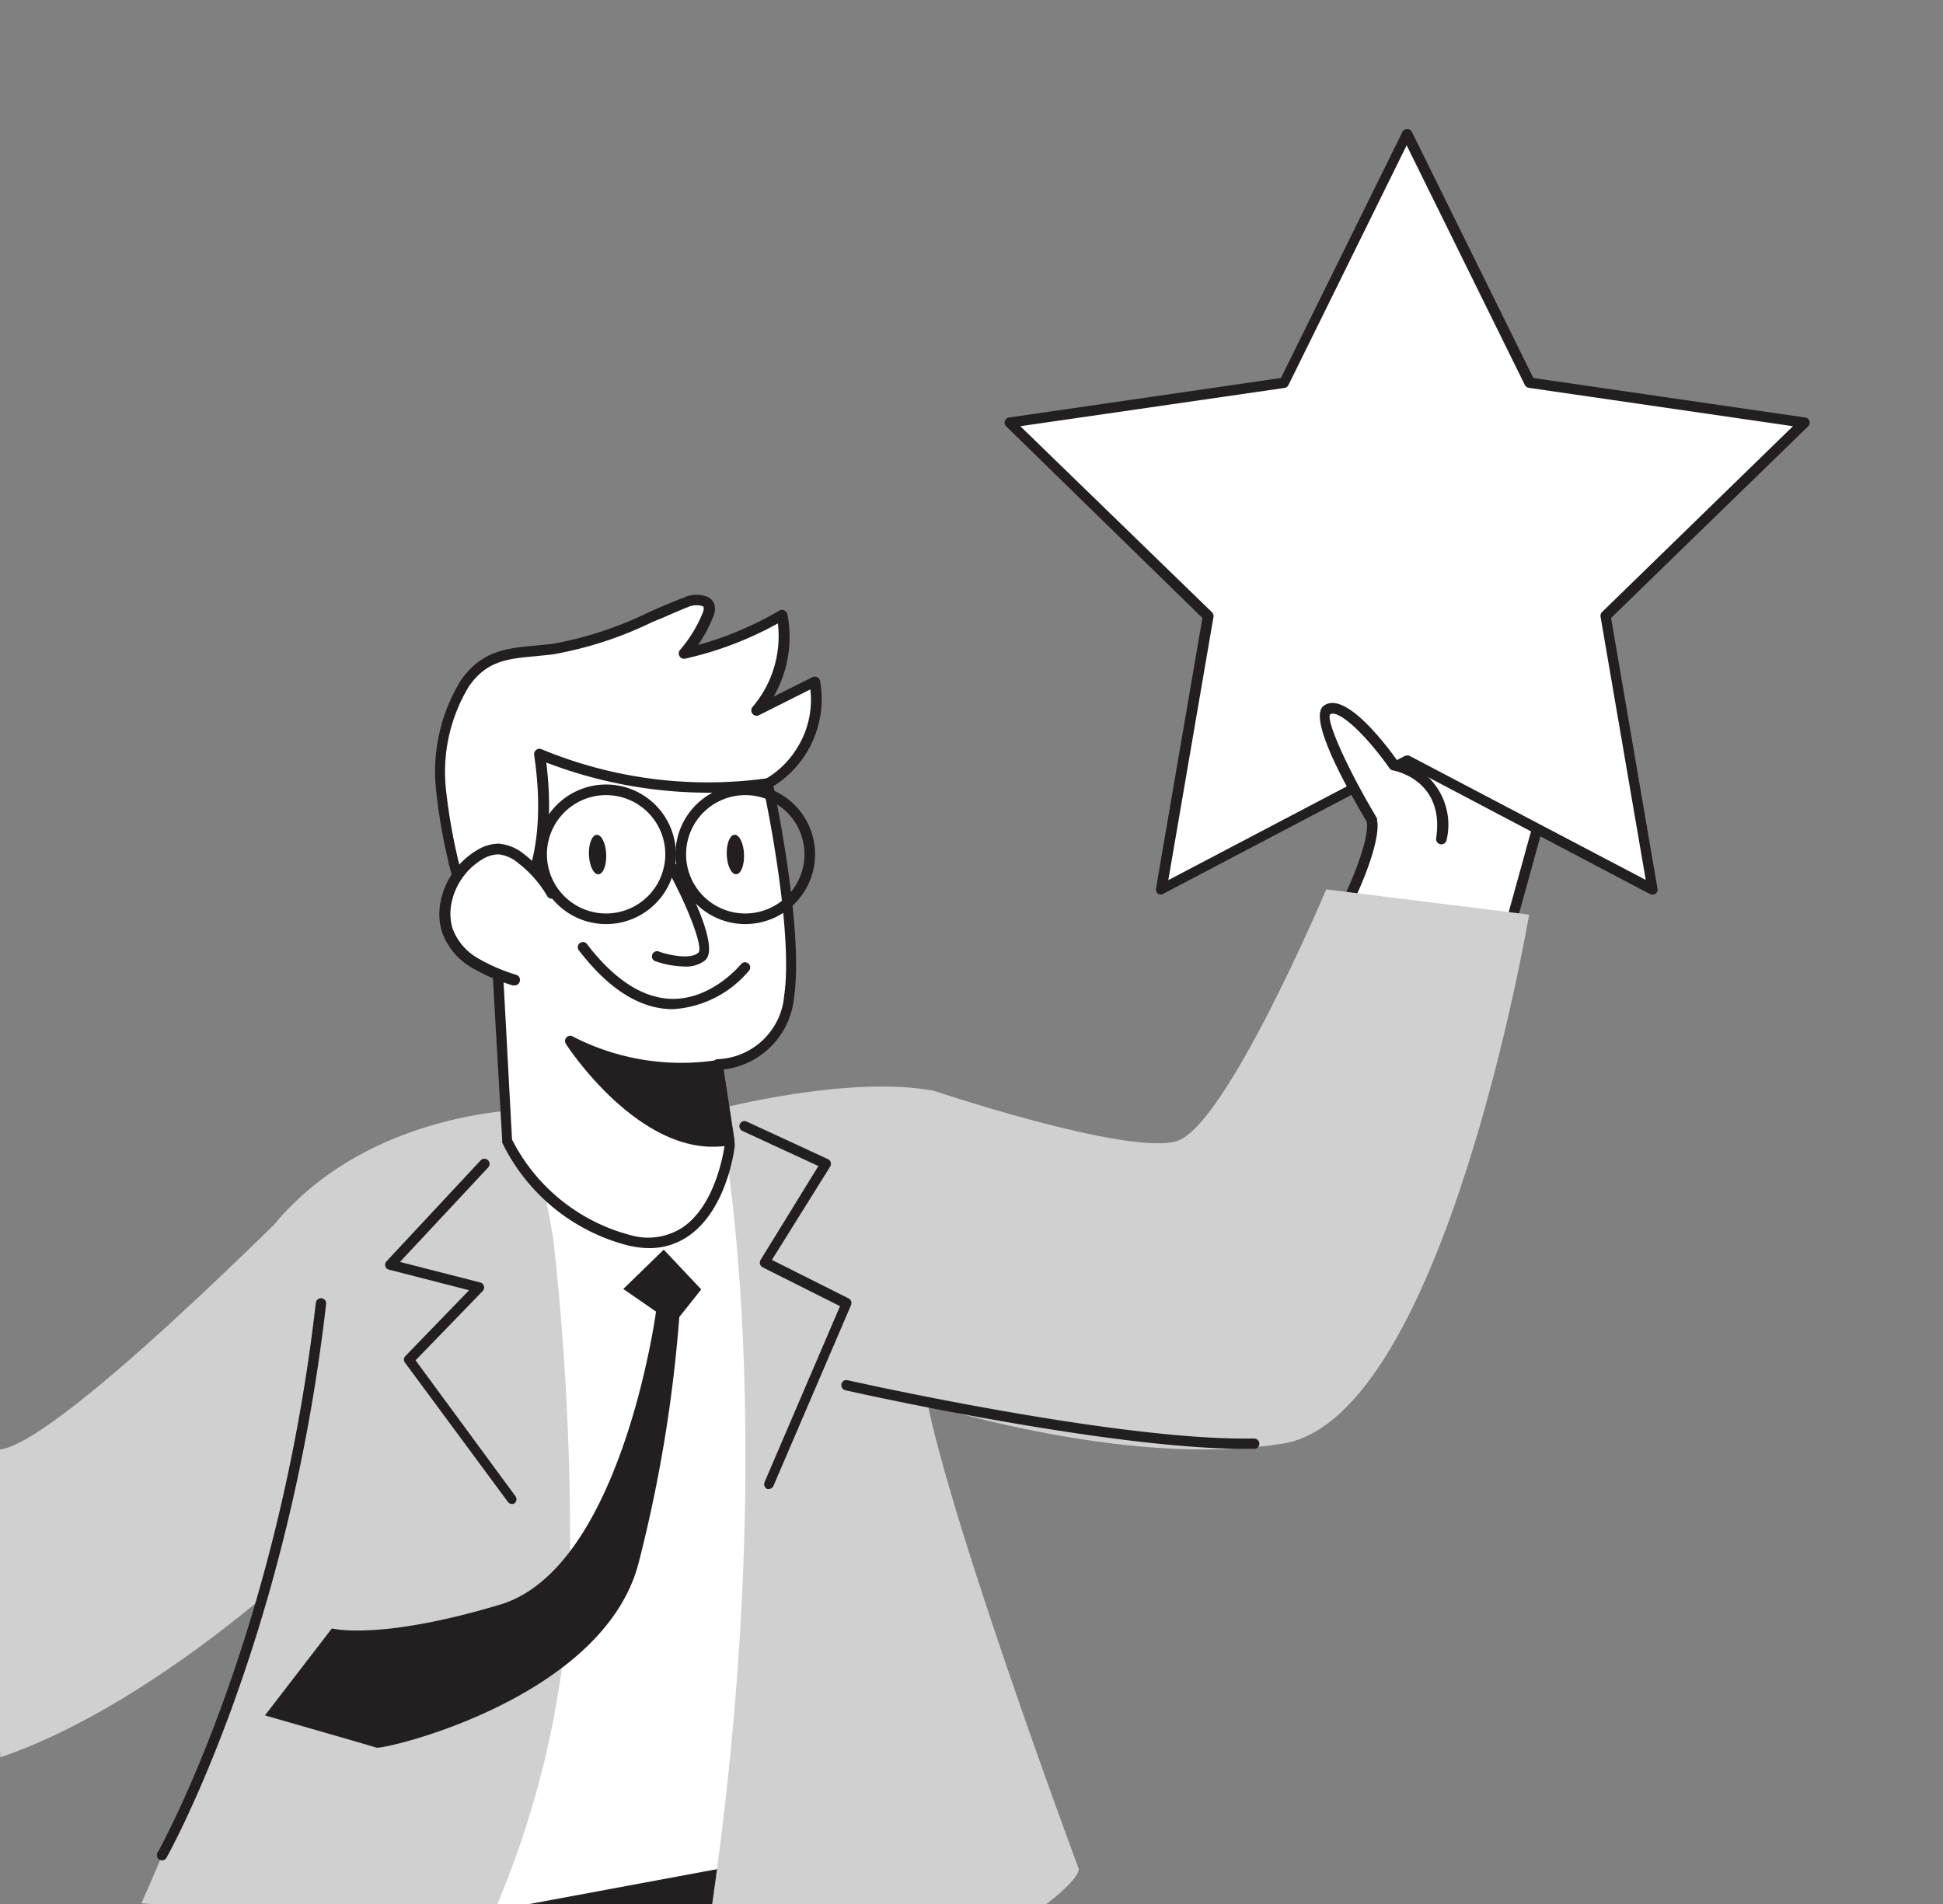 <svg xmlns="http://www.w3.org/2000/svg" xmlns:xlink="http://www.w3.org/1999/xlink" width="150" height="147" viewBox="0 0 150 147">
  <rect x="0" y="0" width="150" height="147" fill="#808080" stroke="none"/>
  <defs>
    <clipPath id="clip-path">
      <rect id="Rectangle_114" data-name="Rectangle 114" width="150" height="147" rx="12" transform="translate(1392 3048.705)" fill="#fafafa" stroke="#ededed" stroke-width="2" style="mix-blend-mode: multiply;isolation: isolate"/>
    </clipPath>
  </defs>
  <g id="Mask_Group_2" data-name="Mask Group 2" transform="translate(-1392 -3048.705)" clip-path="url(#clip-path)">
    <g id="_505_achievement_flatline" data-name="#505_achievement_flatline" transform="translate(1370.467 3058.662)">
      <path id="Path_102" data-name="Path 102" d="M267,107.877s2.384-4.673,2.01-6.572-.985-7.605-.985-7.605l15.663,1.454-5.038,18.174" transform="translate(-141.571 -47.943)" fill="#fff"/>
      <path id="Path_103" data-name="Path 103" d="M278.528,113.628h-.111a.413.413,0,0,1-.286-.5l4.9-17.713L268.38,94.055c.175,1.43.66,5.563.93,7.081.358,2.011-1.947,6.628-2.05,6.826a.413.413,0,0,1-.548.183.405.405,0,0,1-.183-.548c.636-1.271,2.233-4.871,1.979-6.357-.334-1.891-.97-7.4-.993-7.637a.413.413,0,0,1,.111-.334.421.421,0,0,1,.334-.119l15.623,1.47a.437.437,0,0,1,.3.175.405.405,0,0,1,.056.342l-5.03,18.182A.405.405,0,0,1,278.528,113.628Z" transform="translate(-141.465 -47.83)" fill="#231f20"/>
      <path id="Path_104" data-name="Path 104" d="M125.178,132.97s.143-9.25,0-11.332,2.98-13.668,2.233-15.488-2.829-2.527-3.576-.381-2.09,6.914-2.09,6.914-8.2-5.054-9.846-1.589-3.179,9.91-1.446,11.555a6.588,6.588,0,0,0,3.83,1.732l-.445,11.737Z" transform="translate(-109.271 -50.149)" fill="#fff"/>
      <path id="Path_105" data-name="Path 105" d="M113.73,136.44a.429.429,0,0,1-.254-.087.389.389,0,0,1-.151-.334l.429-11.356a7.065,7.065,0,0,1-3.687-1.8c-2.082-1.955-.111-8.908,1.351-12.031a2.384,2.384,0,0,1,1.589-1.311c2.535-.795,6.961,1.589,8.416,2.384.366-1.3,1.351-4.712,1.947-6.429a2.082,2.082,0,0,1,1.844-1.589,2.861,2.861,0,0,1,2.5,1.955c.445,1.1-.183,4.49-1.208,9.536a42.118,42.118,0,0,0-1,6.063c.151,2.082,0,10.99,0,11.372a.4.4,0,0,1-.294.389l-11.34,3.179A.27.27,0,0,1,113.73,136.44Zm.4-26.224a3.306,3.306,0,0,0-.914.119,1.589,1.589,0,0,0-1.049.882c-1.589,3.457-3.067,9.639-1.542,11.078a6.167,6.167,0,0,0,3.576,1.589.413.413,0,0,1,.389.429l-.429,11.173,10.506-2.94c0-1.589.127-9.163,0-11a39.5,39.5,0,0,1,1.017-6.286c.691-3.433,1.637-8.129,1.256-9.075a2.09,2.09,0,0,0-1.724-1.446c-.612,0-.93.58-1.089,1.049-.739,2.106-2.074,6.842-2.082,6.89a.421.421,0,0,1-.246.27.4.4,0,0,1-.366,0c-.056-.064-4.45-2.765-7.3-2.765Zm10.943,22.672Z" transform="translate(-109.163 -50.036)" fill="#231f20"/>
      <path id="Path_106" data-name="Path 106" d="M166.12,205.6l-11.07,42.253,27.7-1.828,6.135-20.86,9.671,20.081h24.818L208.229,187.6Z" transform="translate(-118.585 -67.224)" fill="#231f20"/>
      <path id="Path_107" data-name="Path 107" d="M207.869,188.583,166.8,196.243l10.212-60.657s20.908-4.2,25.962-4.2C207.233,131.358,207.869,188.583,207.869,188.583Z" transform="translate(-120.997 -55.682)" fill="#fff"/>
      <path id="Path_108" data-name="Path 108" d="M166.7,196.5a.4.4,0,0,1-.278-.111.413.413,0,0,1-.119-.35l10.212-60.665a.405.405,0,0,1,.318-.318c.85-.175,21-4.2,26.041-4.2h0c.906,0,3.036.048,4.434,28.99.683,14.145.85,28.481.858,28.608a.405.405,0,0,1-.326.4l-41.077,7.629Zm10.553-60.721-10.069,59.831,40.187-7.47c-.366-31.707-2.336-56.493-4.5-56.493C198.221,131.645,179.705,135.284,177.25,135.777Z" transform="translate(-120.894 -55.571)" fill="#231f20"/>
      <path id="Path_109" data-name="Path 109" d="M179.681,131.35c-.612.4,1.176,9.226,1.279,10.021a211.25,211.25,0,0,1,1.3,24.118,71.26,71.26,0,0,1-5.205,26.224c-1.518,3.854-3.282,7.621-5.134,11.324s-5.491,4.339-9.369,4.061a55.626,55.626,0,0,1-12.23-2.281,7.318,7.318,0,0,1-3.743-2.082c-1.589-2.026.143-4.768,1.049-6.707,1.287-2.758,2.519-5.563,3.671-8.36,1.836-4.522,6.787-15.361,8.05-20.073,1.645-6.127-.795-6.143-.509-12.476.119-2.559.151-5.118.254-7.677.056-1.534-.405-6.357.6-7.518C167.348,131.111,179.681,131.35,179.681,131.35Z" transform="translate(-116.714 -55.674)" fill="#d0d0d0"/>
      <path id="Path_110" data-name="Path 110" d="M222.06,129.484c.254.048-.993,20.6-.906,21.623.66,7.8,12.079,38.454,12.079,38.454,0,2.821-28.473,19.708-30.293,14.646,8.439-44.5,2.622-73.293,2.424-73.308C205.372,130.9,215.5,128.236,222.06,129.484Z" transform="translate(-128.418 -55.222)" fill="#d0d0d0"/>
      <path id="Path_111" data-name="Path 111" d="M192.786,145l-3.123,3.036,2.527,1.748s-2.662,19.8-12.023,22.616-13,1.844-13,1.844L162,180.959s8.026,2.3,8.6,2.487,17.578-3.775,20.256-14.3a109.448,109.448,0,0,0,3.131-18.945l1.693-2.13Z" transform="translate(-120.012 -58.477)" fill="#231f20"/>
      <path id="Path_112" data-name="Path 112" d="M183.469,162.828a.405.405,0,0,1-.318-.159l-7.931-10.736a.389.389,0,0,1,0-.509l4.935-5.1-6.19-1.589a.381.381,0,0,1-.278-.27.4.4,0,0,1,.1-.381l7.239-7.764a.4.4,0,1,1,.58.548l-6.786,7.271,6.206,1.589a.405.405,0,0,1,.278.278.389.389,0,0,1-.1.381l-5.181,5.348,7.716,10.5a.4.4,0,0,1-.087.548A.374.374,0,0,1,183.469,162.828Z" transform="translate(-122.408 -56.668)" fill="#231f20"/>
      <path id="Path_113" data-name="Path 113" d="M210.4,160.912a.565.565,0,0,1-.159,0,.405.405,0,0,1-.207-.524l5.825-13.589-5.976-3a.437.437,0,0,1-.2-.246.405.405,0,0,1,.04-.318l4.466-7.255-5.865-2.71a.413.413,0,0,1-.2-.532.4.4,0,0,1,.532-.191l6.27,2.9a.389.389,0,0,1,.215.246.421.421,0,0,1-.04.326l-4.5,7.208,5.92,2.972a.4.4,0,0,1,.191.509l-5.976,13.931A.405.405,0,0,1,210.4,160.912Z" transform="translate(-129.477 -55.912)" fill="#231f20"/>
      <path id="Path_114" data-name="Path 114" d="M264.984,36.58l9.48,19.207,21.194,3.083L280.321,73.818l3.624,21.114-18.961-9.965-18.961,9.965,3.624-21.114L234.31,58.871,255.5,55.787Z" transform="translate(-134.859 -36.215)" fill="#fff"/>
      <path id="Path_115" data-name="Path 115" d="M283.85,95.236a.366.366,0,0,1-.183-.048l-18.778-9.894-18.778,9.87a.373.373,0,0,1-.413,0,.389.389,0,0,1-.159-.389l3.584-20.9-15.154-14.8a.389.389,0,0,1-.1-.405.405.405,0,0,1,.318-.27l21-3.052,9.385-19.017a.413.413,0,0,1,.715,0l9.385,19.017,21,3.052a.405.405,0,0,1,.318.27.389.389,0,0,1-.1.405l-15.218,14.8,3.584,20.9a.389.389,0,0,1-.159.389A.358.358,0,0,1,283.85,95.236ZM264.889,84.5a.366.366,0,0,1,.183,0l18.277,9.6-3.489-20.32a.421.421,0,0,1,.111-.358L294.713,59.07l-20.4-2.964a.413.413,0,0,1-.3-.223l-9.123-18.5-9.123,18.508a.413.413,0,0,1-.3.223l-20.4,2.956,14.8,14.368a.421.421,0,0,1,.111.358l-3.489,20.32,18.277-9.6a.366.366,0,0,1,.127-.016Z" transform="translate(-134.764 -36.121)" fill="#231f20"/>
      <path id="Path_116" data-name="Path 116" d="M226.491,125.552s14.9,5.006,18.722,3.886S256.768,110,256.768,110l15.663,1.947S265.9,150.7,253.47,152.777s-28.95-3.457-28.95-3.457Z" transform="translate(-132.849 -51.29)" fill="#d0d0d0"/>
      <path id="Path_117" data-name="Path 117" d="M180.91,105.448a67.571,67.571,0,0,1-1.748-8.654,12.982,12.982,0,0,1,1.8-8.463c1.788-2.607,4.069-2.3,6.818-2.662,3.648-.477,6.906-2.3,10.291-3.624.644-.254,1.645-.31,1.764.373a1.145,1.145,0,0,1-.119.62,10.823,10.823,0,0,1-1.8,2.972,26.653,26.653,0,0,0,7.533-2.972,8.8,8.8,0,0,1-1.947,7.375l4.474-2.241a7.541,7.541,0,0,1-5.642,8.638" transform="translate(-123.521 -45.514)" fill="#fff"/>
      <path id="Path_118" data-name="Path 118" d="M180.8,105.751a.4.4,0,0,1-.4-.318c-.167-.747-.35-1.494-.532-2.249a43.433,43.433,0,0,1-1.224-6.453,13.492,13.492,0,0,1,1.875-8.741c1.589-2.3,3.592-2.5,5.73-2.686l1.375-.143a28.155,28.155,0,0,0,7.446-2.456c.9-.389,1.82-.795,2.742-1.144a2.281,2.281,0,0,1,1.812,0,.977.977,0,0,1,.509.707,1.462,1.462,0,0,1-.143.842,11.264,11.264,0,0,1-1.144,2.138,26.288,26.288,0,0,0,6.286-2.662.389.389,0,0,1,.373,0,.413.413,0,0,1,.23.294,9.194,9.194,0,0,1-1.065,6.357l3-1.5a.421.421,0,0,1,.366,0,.405.405,0,0,1,.223.286,7.947,7.947,0,0,1-5.96,9.123.405.405,0,0,1-.485-.318.421.421,0,0,1,.326-.485,6.842,6.842,0,0,0,4.267-3.02,6.969,6.969,0,0,0,1.1-4.641l-3.973,1.995a.413.413,0,0,1-.493-.636A8.415,8.415,0,0,0,205,83.588a26.962,26.962,0,0,1-7.152,2.718.413.413,0,0,1-.405-.668,10.331,10.331,0,0,0,1.748-2.853.907.907,0,0,0,.087-.4.167.167,0,0,0-.1-.135,1.589,1.589,0,0,0-1.113.072c-.906.35-1.828.795-2.71,1.136a29.092,29.092,0,0,1-7.677,2.511c-.485.064-.954.1-1.407.151-2.1.191-3.759.342-5.126,2.336a12.741,12.741,0,0,0-1.74,8.2,43.873,43.873,0,0,0,1.208,6.357c.183.795.366,1.51.54,2.265a.413.413,0,0,1-.318.485Z" transform="translate(-123.415 -45.412)" fill="#231f20"/>
      <path id="Path_119" data-name="Path 119" d="M201.569,120.795l.946,6.167s-.97,8.972-7.748,7.4a14.648,14.648,0,0,1-9.48-7.684l-.866-16.291s5-2.726,3.417-13.6a33.5,33.5,0,0,0,17.6,2.281s2.384,11.2,1.653,16.45a5.793,5.793,0,0,1-5.523,5.285Z" transform="translate(-124.615 -48.576)" fill="#fff"/>
      <path id="Path_120" data-name="Path 120" d="M196.157,134.888a7.375,7.375,0,0,1-1.589-.191,14.916,14.916,0,0,1-9.759-7.947.31.31,0,0,1,0-.143l-.93-16.235a.4.4,0,0,1,.215-.381c.048,0,4.712-2.765,3.179-13.184a.429.429,0,0,1,.167-.389.389.389,0,0,1,.421-.04,33.44,33.44,0,0,0,17.372,2.241.413.413,0,0,1,.453.326c.1.453,2.424,11.332,1.653,16.593a6.191,6.191,0,0,1-5.459,5.563l.882,5.73a.525.525,0,0,1,0,.111c0,.191-.564,4.879-3.512,6.969A5.261,5.261,0,0,1,196.157,134.888ZM185.564,126.5a14.312,14.312,0,0,0,9.163,7.39,4.864,4.864,0,0,0,4.085-.652c2.5-1.764,3.1-5.841,3.179-6.357l-.938-6.111a.4.4,0,0,1,.1-.326.366.366,0,0,1,.3-.143,5.364,5.364,0,0,0,5.126-4.935c.668-4.585-1.16-13.962-1.589-15.893A35.037,35.037,0,0,1,188.211,97.4c1.136,9.274-2.527,12.476-3.5,13.152Z" transform="translate(-124.504 -48.484)" fill="#231f20"/>
      <path id="Path_121" data-name="Path 121" d="M201.292,107.94s3.179,5.9,2.249,6.794-3.4,0-3.4,0" transform="translate(-127.843 -50.867)" fill="#fff"/>
      <path id="Path_122" data-name="Path 122" d="M202.084,115.43a7.073,7.073,0,0,1-2.162-.389.4.4,0,1,1,.262-.747c.572.207,2.384.652,3,.064.389-.358-.723-3.361-2.328-6.31a.4.4,0,1,1,.7-.381c1.017,1.86,3.25,6.286,2.161,7.279a2.384,2.384,0,0,1-1.629.485Z" transform="translate(-127.737 -50.768)" fill="#231f20"/>
      <ellipse id="Ellipse_300" data-name="Ellipse 300" cx="0.668" cy="1.526" rx="0.668" ry="1.526" transform="matrix(0.999, -0.042, 0.042, 0.999, 66.935, 54.524)" fill="#231f20"/>
      <ellipse id="Ellipse_301" data-name="Ellipse 301" cx="0.668" cy="1.526" rx="0.668" ry="1.526" transform="matrix(0.999, -0.042, 0.042, 0.999, 77.574, 54.521)" fill="#231f20"/>
      <path id="Path_123" data-name="Path 123" d="M187.735,109.511a9.424,9.424,0,0,0-2.336-2.646,3.179,3.179,0,0,0-1.732-.795,2.829,2.829,0,0,0-1.494.445,5.483,5.483,0,0,0-2.607,3.655,4.362,4.362,0,0,0,.079,2.122,4.84,4.84,0,0,0,2.114,2.543,14.591,14.591,0,0,0,3.083,1.335" transform="translate(-123.599 -50.483)" fill="#fff"/>
      <path id="Path_124" data-name="Path 124" d="M184.734,116.5H184.6a14.708,14.708,0,0,1-3.179-1.383,5.205,5.205,0,0,1-2.281-2.758,4.768,4.768,0,0,1-.1-2.328,5.96,5.96,0,0,1,2.813-3.973,3.179,3.179,0,0,1,1.709-.5,3.608,3.608,0,0,1,1.971.85,9.87,9.87,0,0,1,2.432,2.765.41.41,0,1,1-.707.413,8.8,8.8,0,0,0-2.225-2.527,2.821,2.821,0,0,0-1.5-.675,2.424,2.424,0,0,0-1.271.381,5.118,5.118,0,0,0-2.384,3.385,4.092,4.092,0,0,0,.072,1.923,4.419,4.419,0,0,0,1.939,2.313,14,14,0,0,0,3,1.3.405.405,0,0,1,.254.517A.4.4,0,0,1,184.734,116.5Z" transform="translate(-123.491 -50.378)" fill="#231f20"/>
      <path id="Path_125" data-name="Path 125" d="M203.06,126.515a18.532,18.532,0,0,1-11.38-1.875s5.8,8.916,12.27,7.661Z" transform="translate(-126.106 -54.296)" fill="#231f20"/>
      <path id="Path_126" data-name="Path 126" d="M202.538,132.787c-6.071,0-11.125-7.613-11.324-7.947a.405.405,0,0,1,.04-.485.389.389,0,0,1,.477-.087,18.278,18.278,0,0,0,11.125,1.836.429.429,0,0,1,.31.064.405.405,0,0,1,.167.27l.89,5.777a.389.389,0,0,1-.31.453A7.272,7.272,0,0,1,202.538,132.787Zm-9.767-7.152c1.788,2.281,6.047,6.93,10.593,6.357l-.795-5a18.881,18.881,0,0,1-9.8-1.415Z" transform="translate(-125.997 -54.21)" fill="#231f20"/>
      <path id="Path_127" data-name="Path 127" d="M193.748,110.586a5.388,5.388,0,1,1,5.388-5.388A5.388,5.388,0,0,1,193.748,110.586Zm0-9.957a4.569,4.569,0,1,0,4.569,4.569,4.569,4.569,0,0,0-4.569-4.569Z" transform="translate(-125.424 -49.198)" fill="#231f20"/>
      <path id="Path_128" data-name="Path 128" d="M207.268,110.586a5.388,5.388,0,1,1,5.388-5.388,5.388,5.388,0,0,1-5.388,5.388Zm0-9.957a4.569,4.569,0,1,0,4.569,4.569,4.569,4.569,0,0,0-4.569-4.569Z" transform="translate(-128.2 -49.198)" fill="#231f20"/>
      <path id="Path_129" data-name="Path 129" d="M199.736,120.3h0c-2.511,0-4.935-1.526-7.216-4.49a.4.4,0,1,1,.628-.477c2.122,2.75,4.339,4.156,6.588,4.172h0c3.107,0,5.261-2.686,5.285-2.71a.4.4,0,0,1,.628.485A8.313,8.313,0,0,1,199.736,120.3Z" transform="translate(-126.255 -52.343)" fill="#231f20"/>
      <path id="Path_130" data-name="Path 130" d="M155.271,138.27c-2.821,2.71-23.713,23.84-25.278,19.946s-2.678-21.766-2.678-21.766l-14.3,2.122s-8.249,40.242,6.1,44.676,36.165-16.688,36.165-16.688Z" transform="translate(-109.468 -56.721)" fill="#d0d0d0"/>
      <path id="Path_131" data-name="Path 131" d="M151.9,193.117a.374.374,0,0,1-.2-.056.389.389,0,0,1-.143-.54c.087-.159,9.242-16.5,12.214-42.451a.413.413,0,0,1,.445-.35.4.4,0,0,1,.35.437c-3,26.129-12.23,42.594-12.325,42.761A.4.4,0,0,1,151.9,193.117Z" transform="translate(-117.856 -59.445)" fill="#231f20"/>
      <path id="Path_132" data-name="Path 132" d="M249.069,162.979c-10.688,0-30.571-4.474-30.77-4.522a.4.4,0,0,1-.3-.477.381.381,0,0,1,.477-.294c.2.04,19.994,4.5,30.587,4.5h.795a.405.405,0,0,1,.405.389.4.4,0,0,1-.389.405Z" transform="translate(-131.507 -61.079)" fill="#231f20"/>
      <path id="Path_133" data-name="Path 133" d="M119.657,112.85s2.511,2.678,1.279,7.375-3.306,5.563-6.826,3.473" transform="translate(-110.178 -51.875)" fill="#fff"/>
      <path id="Path_134" data-name="Path 134" d="M117.095,125.084a6.636,6.636,0,0,1-3.306-1.144.408.408,0,1,1,.421-.7c1.589.962,2.813,1.24,3.735.866,1.065-.429,1.875-1.764,2.479-4.093,1.152-4.4-1.089-6.882-1.184-6.985a.413.413,0,0,1,0-.58.4.4,0,0,1,.572,0c.111.119,2.654,2.9,1.383,7.756-.691,2.63-1.589,4.108-2.964,4.649A3.107,3.107,0,0,1,117.095,125.084Z" transform="translate(-110.072 -51.768)" fill="#231f20"/>
      <path id="Path_135" data-name="Path 135" d="M268.589,101.04s-4.585-7.716-3.465-8.5,3.727,2.217,5.165,4.251a4.711,4.711,0,0,1,3.671,5.706" transform="translate(-141.15 -47.678)" fill="#fff"/>
      <path id="Path_136" data-name="Path 136" d="M273.865,102.8H273.8a.413.413,0,0,1-.342-.469c.675-4.466-3.179-5.213-3.338-5.237a.421.421,0,0,1-.262-.167c-1.891-2.678-3.973-4.577-4.593-4.156-.294.532,1.343,4.188,3.584,7.947a.413.413,0,0,1-.143.556.405.405,0,0,1-.564-.143c-2.177-3.671-4.53-8.217-3.345-9.043,1.589-1.128,4.617,2.781,5.642,4.22a5.108,5.108,0,0,1,3.83,6.135.413.413,0,0,1-.405.358Z" transform="translate(-141.054 -47.571)" fill="#231f20"/>
    </g>
  </g>
</svg>
